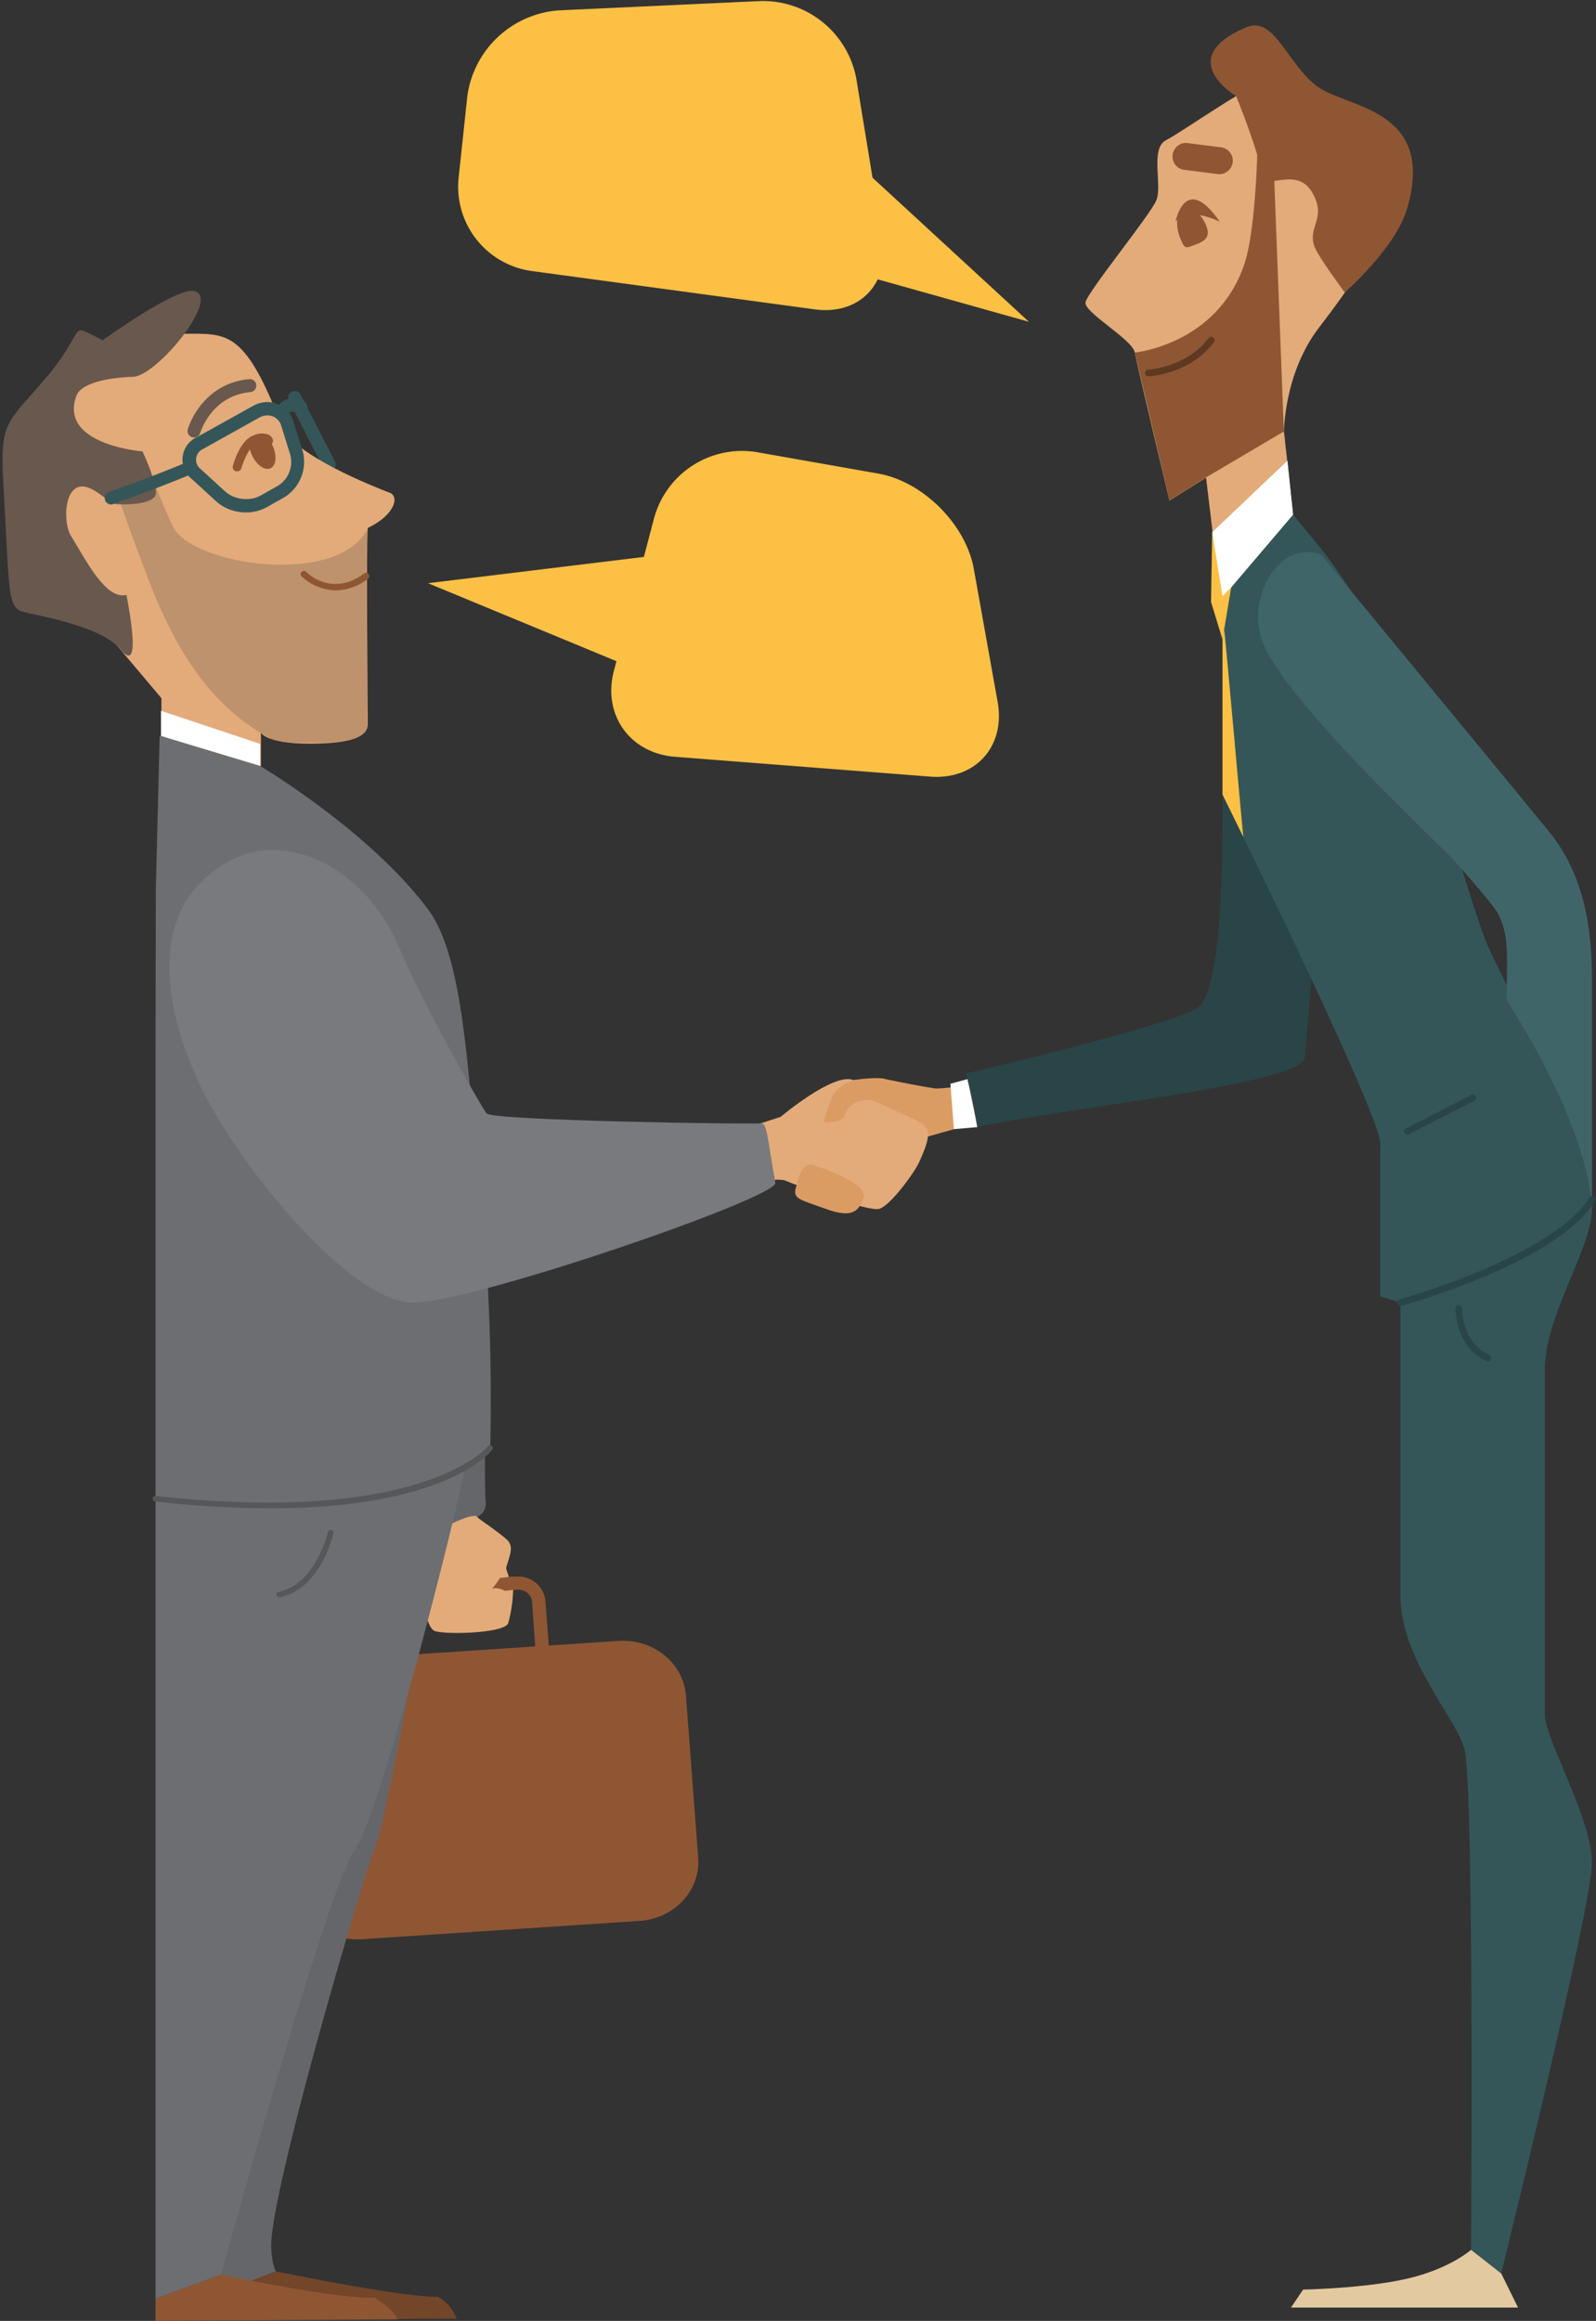 <svg xmlns="http://www.w3.org/2000/svg" viewBox="-0.44 -0.175 271.288 394.435"><rect x="-0.44" y="-0.175" width="271.288" height="394.435" fill="#333333" stroke="none"/><title>Depositphotos_93507744_01</title><g data-name="Layer 2"><path d="M110.78 87.74a15.5 15.5 0 0 1 17.33-11.09l20.74 3.66c7.58 1.34 14.88 8.62 16.24 16.2l4.05 22.62c1.36 7.57-3.8 13.28-11.47 12.68l-43.38-3.37c-7.67-.6-12.34-7.17-10.38-14.61z" fill="#fcc044"/><path fill="#fcc044" d="M129.59 122.64l4.55-31.23-61.83 7.53 57.28 23.7z"/><path d="M79 16.14A16.92 16.92 0 0 1 94.52 1.59L128.88 0a16.15 16.15 0 0 1 16.23 13.16l4.47 27.31c1.24 7.59-4 13-11.6 11.92l-48.14-6.52a14.47 14.47 0 0 1-12.33-15.78z" fill="#fcc044"/><path fill="#fcc044" d="M128.88 12.53l6.22 30.94 39.35 11.04-45.57-41.98z"/><path d="M150.07 183.22s7 1.46 8.71 1.6a23.77 23.77 0 0 0 5.41-.8l2.77 4.8-1.41 1.82-8.72 2.47-11.58-4.94z" fill="#db9c64"/><path d="M120.94 193.32l11.32-3.69s9-7.6 12.33-6.25l.35 2.16s9.28 4.06 11.17 5.1c2.05 1.13 1.11 3.49-.28 6.63-.8 1.81-4.91 7.44-6.81 8s-14.54-4.18-16-4.81-8.85.93-8.85.93-3.23-.45-3.23-8.07z" fill="#e3ab7a"/><path d="M135 201.17s.6-4.08 2.88-3.32 9.27 3.25 8.47 5.52-1.86 3.59-6.5 1.88-5.73-1.6-4.85-4.08z" fill="#db9c64"/><path d="M144.59 183.38s-3 1.16-3.59 2.87-1.83 4.57-1.13 4.38 2.84.12 3.36-1.43c.86-2.62 4.05-2.43 4.05-2.43s4-3.09 2.8-3.55-5.49.16-5.49.16z" fill="#db9c64"/><path d="M55.48 79.85a1.11 1.11 0 0 1-1-.6L48.66 67.9a1.1 1.1 0 1 1 2-1l5.83 11.35a1.1 1.1 0 0 1-1 1.61z" fill="#345659"/><path d="M31.91 56.54c6.57 0 9.54 0 15.65 15.93 2.28 4.81 15.09 9.88 18.51 11.21 1.43 1.07 0 4-4 5.87-.29 3.2 0 31.79 0 33.31 0 2.08-2.46 3.35-9.88 3.35s-8.28-1.87-8.28-1.87v6.94L27 124.89v-6.41l-8.56-10.14S4.75 95.84 3.19 85 1.08 56.54 31.91 56.54z" fill="#e3ab7a"/><path d="M62 122.87c0-1.49-.25-28.87 0-33.05-5.49 9.85-29.55 5.92-32.9-.26-1.58-2.9-5.34-13-5.34-13l-5.33 4.08s2.29 7.06 6.28 17.48 9.42 20.38 19.13 26.25c.74.45 1.48.85 2.22 1.23l.43.11h.15l.43.09h.26l.54.09.63.08h.35l.6.05h2.75c7.39.2 9.8-1.02 9.8-3.15z" fill="#69584d" opacity=".3"/><path d="M56.65 100.16a8.85 8.85 0 0 1-5.83-2.38.55.55 0 0 1 .79-.77c.17.18 4.36 4.36 9.85.27a.55.55 0 1 1 .66.88 9 9 0 0 1-5.47 2z" fill="#8f5633"/><path d="M49.57 320.1c.42 5.53 5.55 9.69 11.46 9.3l47.26-3.12c5.91-.39 10.36-5.19 9.95-10.71L116.16 288c-.42-5.53-5.55-9.69-11.46-9.3l-47.26 3.12c-5.91.39-10.36 5.19-9.94 10.71z" fill="#8f5633"/><path d="M72.77 286.63a4.58 4.58 0 0 1-4.64-4.12l-.68-9a4.27 4.27 0 0 1 1.05-3.14 4.77 4.77 0 0 1 3.27-1.6l15.5-1a4.61 4.61 0 0 1 5 4.1l.68 9a4.27 4.27 0 0 1-1.09 3.13 4.76 4.76 0 0 1-3.27 1.6l-15.5 1zM87.59 270h-.18l-15.5 1a2.47 2.47 0 0 0-1.7.82 2 2 0 0 0-.5 1.47l.68 9a2.31 2.31 0 0 0 2.54 2l15.5-1a2.46 2.46 0 0 0 1.7-.82 2 2 0 0 0 .5-1.47l-.63-9a2.3 2.3 0 0 0-2.41-2z" fill="#8f5633"/><path d="M82.08 220.18s-.22 32.65 0 34.32-.19 2.66-2.13 3.54a52.7 52.7 0 0 1-8.1 2.79c-.85 0-3-13.3-4.21-19.62s14.44-21.03 14.44-21.03z" fill="#656669"/><path d="M72.72 260.62l.09 5.66-1.37 4.72s.45 5.34 2 6 11.87.45 12.51-1.32a24 24 0 0 0 .82-5.38c.09-.75-.71-2.16-1.19-4 .78-2.58 1.39-3.81-.07-5-2.12-1.79-4.6-3.31-4.79-3.64-.72-1.15-8 2.96-8 2.96z" fill="#e3ab7a"/><path d="M46.42 385.83s21.3 4.4 27.58 4.34a7.16 7.16 0 0 1 3.19 3.71l-40.26.26.45-4.82z" fill="#734529"/><path d="M72.32 269.25s-7.22 40.66-9 44.6S44.66 375 45.7 382.28a10.64 10.64 0 0 0 .72 3.55l-9 3.49-1.17-3.49 9.62-63.56 8.7-48.16z" fill="#656669"/><path d="M26.7 124.83l-.65 26-.05 27.36v212.32l11.14-4.12s18.08-65.75 22.63-72 18-59.49 18.75-65.11a5.8 5.8 0 0 0 4.37-3.39s.67-22-1.57-41.76-2.56-41.16-9-49.76C62.34 141 43.77 130 43.77 130z" fill="#6d6e71"/><path d="M45.32 256.17a179.48 179.48 0 0 1-19.4-1.17.47.47 0 0 1-.42-.52.48.48 0 0 1 .52-.42c45.49 5 56.36-8.31 56.47-8.44a.47.47 0 0 1 .75.58c-.37.51-8.04 9.97-37.92 9.97z" fill="#565759"/><path d="M47.07 271.29a.47.47 0 0 1-.1-.94c6.3-1.34 8.32-10.07 8.34-10.16a.47.47 0 1 1 .92.21c-.08.38-2.17 9.42-9.07 10.88z" fill="#565759"/><path fill="#fff" d="M26.93 120.63v4.27l16.84 5.07v-3.73l-16.84-5.61z"/><path d="M39.18 145.84c9.28-4.71 22.64 1.42 28.39 15.39 3.5 8.49 13.72 26.58 14.69 27.82s45.45 1.88 46.59 1.69 1.12 2.46 2.51 10.11c.45 2.46-50.48 20.07-61.32 20.35S40 197.8 33.61 184.33s-9.46-30.85 5.57-38.49z" fill="#797a7d"/><path d="M37.11 386.39s19.81 4.23 26.08 3.91c3.16 1.84 4 3.7 4 3.7l-41.19.26v-3.75z" fill="#8f5633"/><path d="M45.95 75.68c.74 1.7.52 3.38-.48 3.76s-2.41-.69-3.14-2.39 0-1.78 1-2.16 1.88-.89 2.62.79z" fill="#8f5633"/><path d="M39.87 79.93h-.19a.75.75 0 0 1-.54-.92c.12-.44 1.21-4.33 3.49-5.18a3.32 3.32 0 0 1 2.53-.15 1.4 1.4 0 0 1 .75.76.75.75 0 0 1-1.38.6c-.1-.06-.51-.12-1.37.2C42 75.65 41 78 40.6 79.37a.75.75 0 0 1-.73.56z" fill="#8f5633"/><path d="M32.54 74.18a1.11 1.11 0 0 1-1.06-1.41c.09-.32 2.37-7.76 10.44-8.51a1.1 1.1 0 0 1 .21 2.2c-6.56.61-8.45 6.67-8.53 6.93a1.11 1.11 0 0 1-1.06.79z" fill="#69584d"/><path d="M20.08 110.23c-3.33-4.06-14-5.72-16.63-6.44s-2.3-3.72-3.26-20.65c-.63-11.22 0-10.89 6.26-18s5.63-9.77 7.34-9.06A30.59 30.59 0 0 1 17 57.67s12.69-9.2 15.65-8.37c4.4 1.25-6.46 14.42-10.44 14.56s-8.85.95-9.68 3.28c-3 8.28 11.25 9.4 11.25 9.4s2.29 4.87 2.29 7-5.43 2.08-6.86 1.95-5.11-4.9-7.37-2.13c-1.38 1.69-1.29 5.82-.2 7.58 2.55 4.08 5.86 10.84 9.42 10 .76 4.06 2.36 13.36-.98 9.29z" fill="#69584d"/><path d="M18.49 85.56a1.1 1.1 0 0 1-.36-2.15c.06 0 6.51-2.25 13.11-5a1.1 1.1 0 0 1 .85 2c-6.66 2.78-13.17 5-13.24 5.06a1.11 1.11 0 0 1-.36.09z" fill="#345659"/><path d="M47.56 70.86a1.07 1.07 0 0 1-.32 0 1.09 1.09 0 0 1-.74-1.33 2.76 2.76 0 0 1 1.5-1.72 3.72 3.72 0 0 1 3.19.24 1.1 1.1 0 0 1-.94 2 1.86 1.86 0 0 0-1.31-.24.54.54 0 0 0-.27.29 1.13 1.13 0 0 1-1.11.76z" fill="#345659"/><path d="M41.42 86.91a7.56 7.56 0 0 1-5.08-1.85l-4.18-3.83a4.21 4.21 0 0 1 .84-7.1l9.57-5.32a5.14 5.14 0 0 1 2.43-.66 4.69 4.69 0 0 1 4.47 3.45L51 76.44a7.09 7.09 0 0 1-3.11 7.9l-3 1.69a7.13 7.13 0 0 1-3.47.88zM45 70.42a2.83 2.83 0 0 0-1.38.38l-9.52 5.32a2 2 0 0 0-.41 3.44l4.18 3.83a5.35 5.35 0 0 0 3.55 1.25 4.85 4.85 0 0 0 2.41-.58l3-1.69a4.78 4.78 0 0 0 2.07-5.26l-1.51-4.84A2.43 2.43 0 0 0 45 70.42z" fill="#345659"/><path d="M83.69 270.39a1.14 1.14 0 0 1-.13-2.28l3-.34a1.13 1.13 0 0 1 1.26 1 1.14 1.14 0 0 1-1 1.26l-3 .34z" fill="#8f5633"/><path d="M81.53 264.49s-1.49 4.21 1.33 5.78a21.39 21.39 0 0 0 2.66-3.93" fill="#e3ab7a"/><path d="M85.53 270.27s-2.79-1.71-3.4 1c-1-1.78-3.24-2.21-3.6 0-1.71-1.57-3.47-.71-3.68 1.21 0 .01 7.89 2.41 10.68-2.21z" fill="#e3ab7a"/><path d="M198.34 84.9s-5.47-22.84-5.87-25.12-8.68-6.85-8.4-8.56S195 36.47 196.1 33.9s-1.14-8.85 1.71-10.28 16-10.85 18-10.28 21.82 4.7 21 18.41c-.41 6.5-7.91 17.09-13 23.69-6 7.76-6 17.74-6 17.74l1.55 14.1-11.87 18.16L204.57 81z" fill="#e3ab7a"/><path d="M214.4 108.49c5.71 0 11 11.33 10.28 25.8s-2.88 40.73-3.35 45.3-43.09 8.76-55.65 11.8c-.76-4.57-1.9-9.13-1.9-9.13s34.76-8.11 39.33-11.16 4.26-29.38 4.26-37.18-.58-25.43 7.03-25.43z" fill="#2a4547"/><path d="M270.16 205.25c0-13-12.29-32.56-17.7-44.7-3-6.81-9.27-31.54-16.93-48.74a96.75 96.75 0 0 0-11.39-18.71l-4.79-5.81-12 14.09v33.47s26.84 54.24 26.84 59.38v25.94l3.42 1v49.74c0 10.85 9.14 20.36 10.85 26.07s1.14 85.17 1.14 85.17l5.14 4s15.42-62.33 15.42-69.75-8-21.13-8-25.12v-58.79c.01-9.13 8-20.55 8-27.24z" fill="#345659"/><path d="M262.74 141c-4-4.9-28.18-34.24-38.61-46.9-7.39-2.75-13.07 7.91-9.73 15.39 3.93 8.84 22.45 26.94 31.57 35.76 0 0 7.21 7.93 8.21 9.83 1.91 3.61 1.52 7.23 1.52 11.61v3.14c8.23 13 14.46 26.93 14.46 36.42V166.1c0-10.85-2.28-18.84-7.42-25.1z" fill="#406569"/><path d="M249.61 382.18s-3.61 3.23-10.85 4.9-17.7 1.86-17.7 1.86L219 392h38.6l-2.86-5.8z" fill="#e3c9a0"/><path fill="#fcc044" d="M208.84 99.64l-1.48 8.85-1.95-6.36.2-11.85 3.23 9.36z"/><path d="M210.92 142.11c-.13-.27-3.19-35.83-3.29-35.21l-.27 1.58v26.37z" fill="#fcc044"/><path d="M209.68 16.16s-10.8-6.38 1.71-11.7c4.87-2.07 7.1 6.58 12.24 10.17s20 3.75 15.13 20.59c-1.94 6.74-10.62 14.31-10.62 14.31s-4.38-5.92-5.08-7.63c-1.44-3.57 2.22-4.9-.52-9.47s-8.38.21-8.57-3-4.29-13.27-4.29-13.27z" fill="#8f5633"/><path d="M204.66 38.35c.82 2.16-1 2.72-2.28 3.19s-1.47.7-2.29-1.46-.46-4.29.81-4.77 2.95.88 3.76 3.04z" fill="#8f5633"/><path d="M209.09 27.41a2.29 2.29 0 0 1-2.55 2l-5.66-.72a2.28 2.28 0 0 1-2-2.55 2.29 2.29 0 0 1 2.55-2l5.66.72a2.28 2.28 0 0 1 2 2.55z" fill="#8f5633"/><path d="M199.37 37.51s1.63-8.54 7.53 0c0 0-5.28-2.73-7.53 0z" fill="#8f5633"/><path d="M213.33 24.12s-.24 14.68-2.26 20.62c-4.64 13.66-18.6 15-18.6 15l5.87 25.12 6.22-3.9 13.23-7.81-1.74-45.65z" fill="#8f5633"/><path d="M194.76 63.78a.57.57 0 0 1 0-1.14c.07 0 6.54-.41 10.22-5.34a.57.57 0 0 1 .92.68c-4 5.38-10.79 5.79-11.08 5.8z" fill="#5e3922"/><path fill="#fff" d="M219.35 87.29l-.95-9.17-12.79 12.16 1.75 10.87 1.48-1.51 10.51-12.35z"/><path d="M237.62 221.77a.57.57 0 0 1-.15-1.12c.26-.07 25.94-7.27 32.21-17.25a.57.57 0 0 1 1 .61c-6.51 10.35-31.8 17.44-32.88 17.74z" fill="#2a4547"/><path d="M252.46 231.12a.57.57 0 0 1-.22 0c-5.24-2.22-5.3-8.63-5.3-8.9a.57.57 0 0 1 .57-.57.57.57 0 0 1 .57.57c0 .06.07 5.93 4.6 7.85a.57.57 0 0 1-.22 1.1z" fill="#2a4547"/><path d="M238.76 192.67a.57.57 0 0 1-.26-1.08l11.23-5.71a.57.57 0 0 1 .52 1L239 192.61a.56.56 0 0 1-.24.06z" fill="#2a4547"/><path fill="#fff" d="M164.01 183.22l-2.9.79.59 7.71 3.98-.34-1.67-8.16z"/></g></svg>